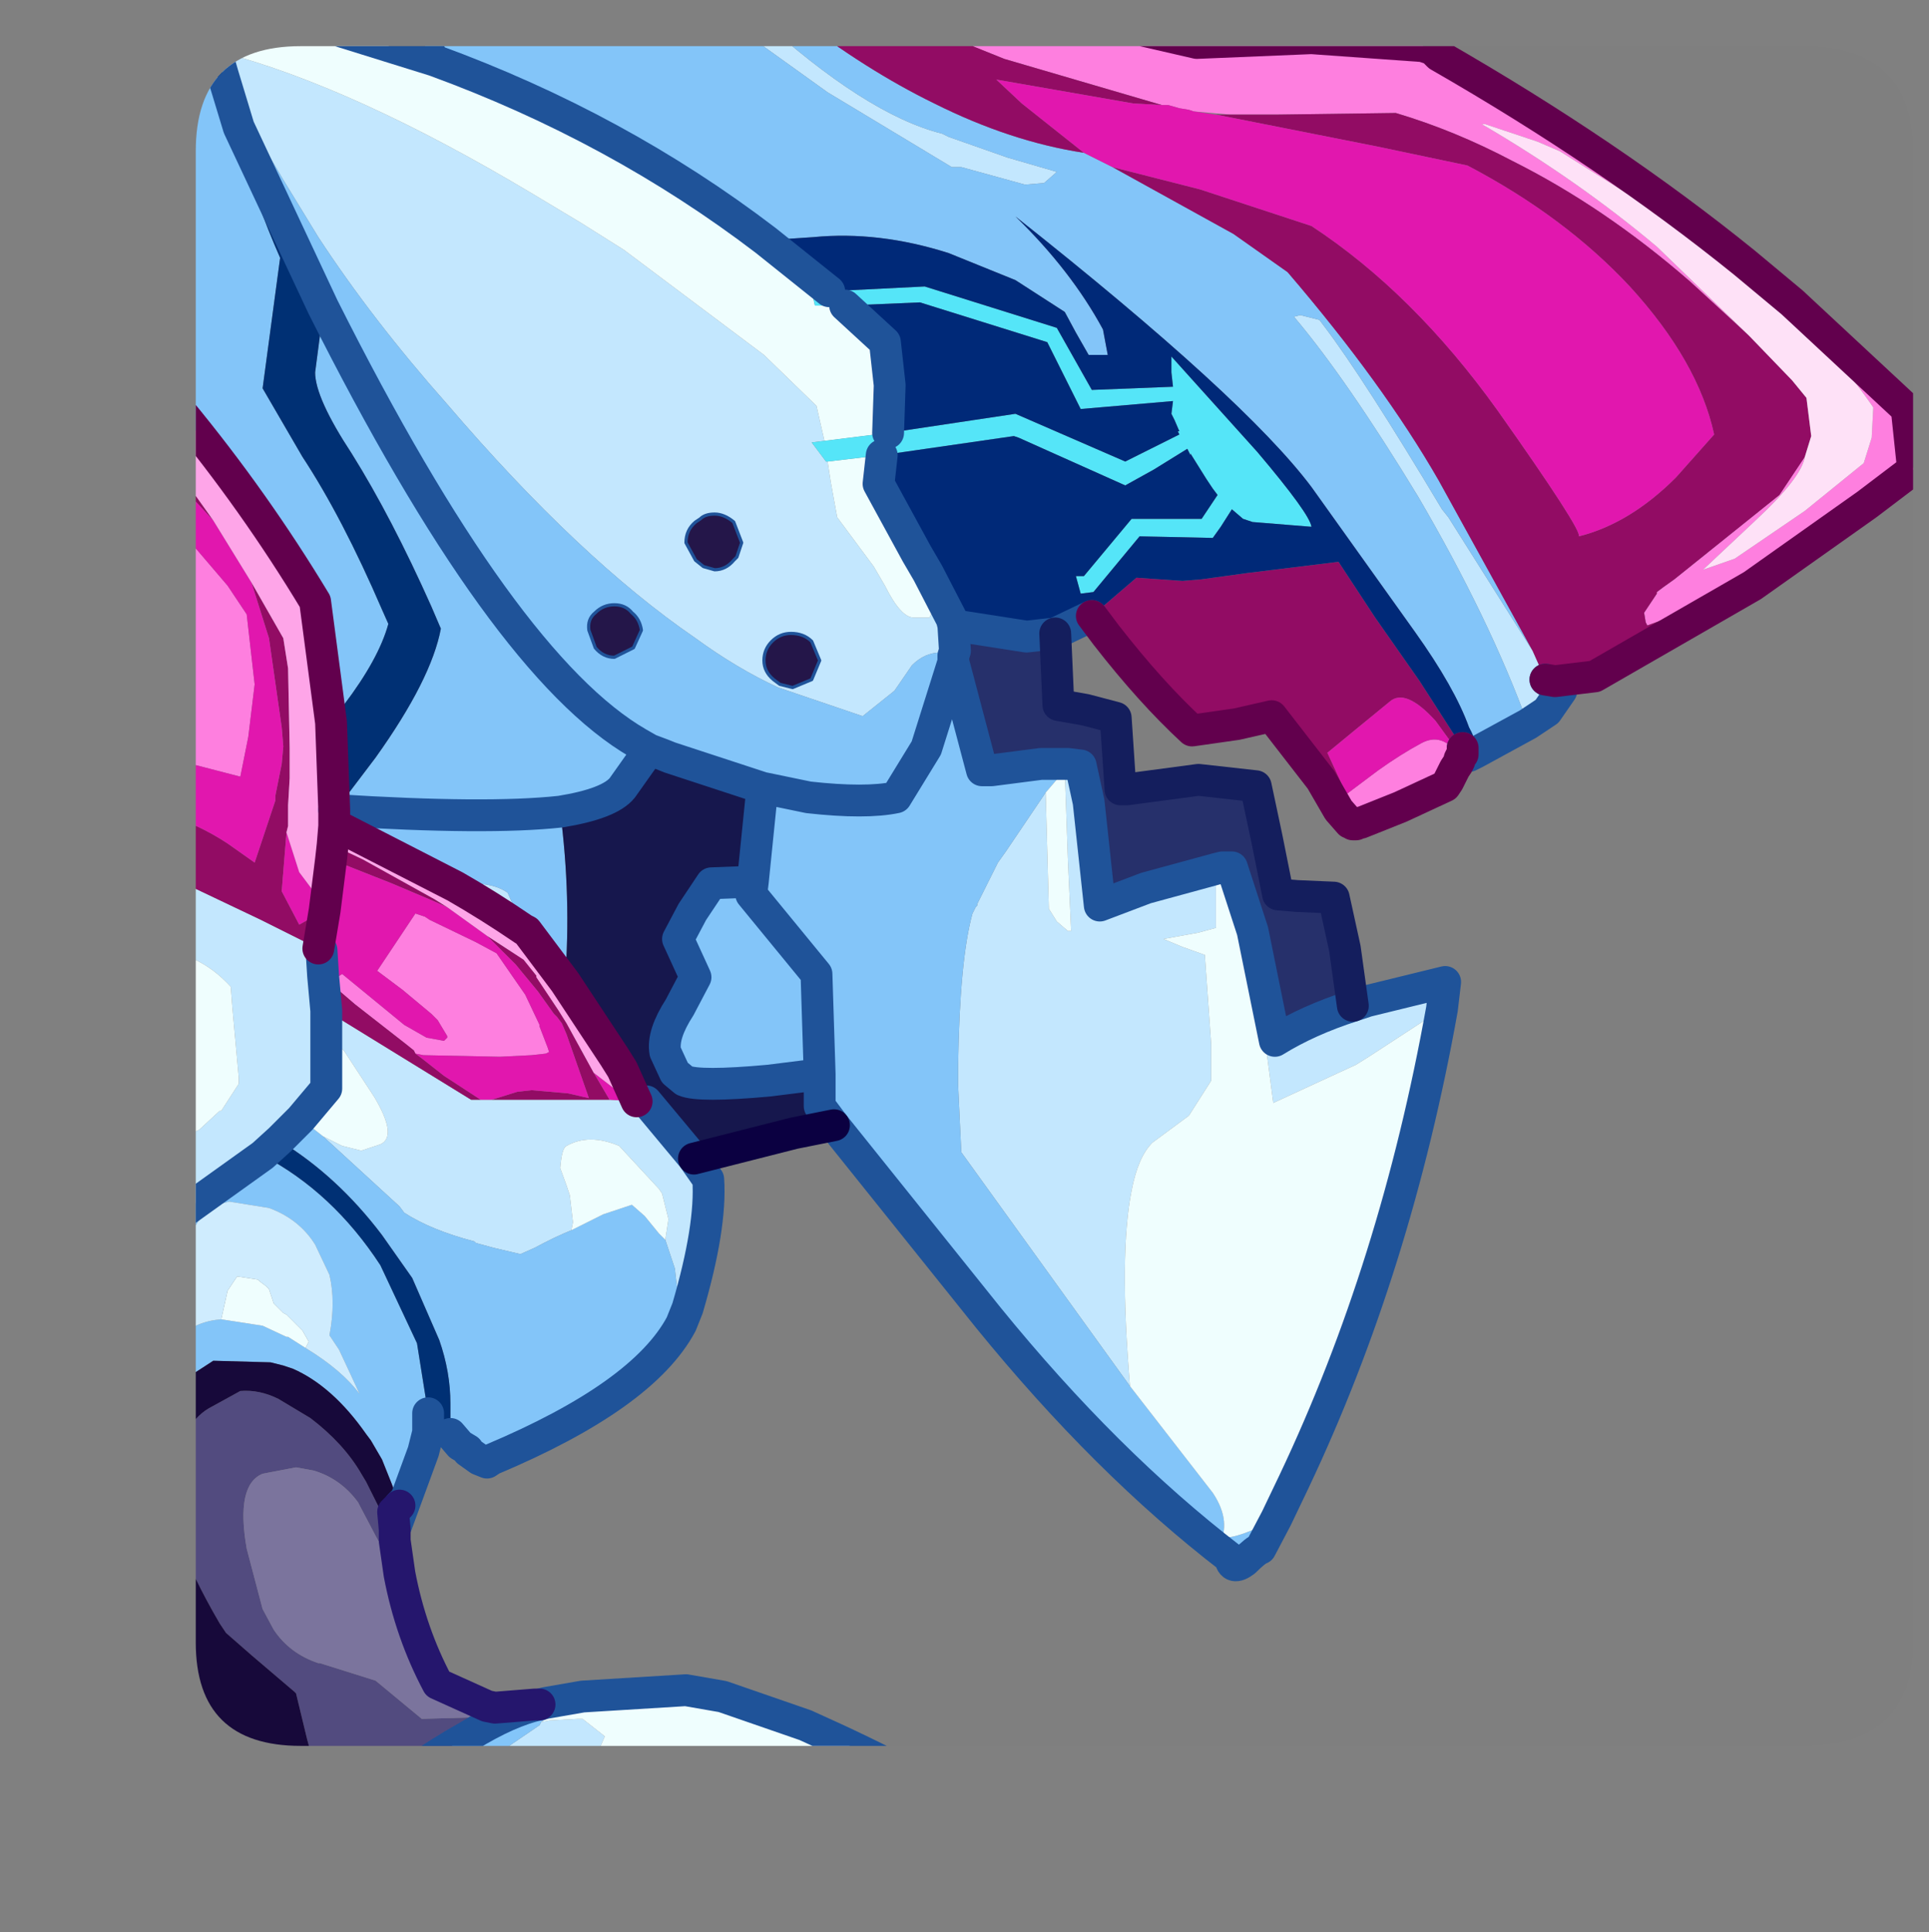 <?xml version="1.0" encoding="UTF-8" standalone="no"?>
<svg xmlns:ffdec="https://www.free-decompiler.com/flash" xmlns:xlink="http://www.w3.org/1999/xlink" ffdec:objectType="frame" height="60.7px" width="60.6px" xmlns="http://www.w3.org/2000/svg">
  <rect width="100%" height="100%" fill="#808080" stroke="none"/>
  <g transform="matrix(1.0, 0.0, 0.0, 1.0, 6.15, 1.45)">
    <clipPath id="clipPath0" transform="matrix(1.0, 0.0, 0.0, 1.0, 0.0, 0.0)">
      <path d="M50.5 0.0 Q53.95 0.0 53.95 3.3 L53.95 50.15 Q53.95 53.4 50.5 53.4 L3.3 53.4 Q0.0 53.4 0.0 50.15 L0.0 3.3 Q0.0 0.0 3.3 0.0 L50.5 0.0" fill="#000000" fill-rule="evenodd" stroke="none"/>
    </clipPath>
    <g clip-path="url(#clipPath0)">
      <use ffdec:characterId="2" height="60.7" transform="matrix(1.0, 0.0, 0.0, 1.0, -6.15, -1.45)" width="60.6" xlink:href="#shape1"/>
    </g>
    <use ffdec:characterId="3" height="53.4" transform="matrix(1.0, 0.0, 0.0, 1.0, 0.0, 0.0)" width="53.95" xlink:href="#shape2"/>
  </g>
  <defs>
    <g id="shape1" transform="matrix(1.0, 0.0, 0.0, 1.0, 0.5, 0.5)">
      <path d="M6.45 1.15 L6.5 1.15 Q10.65 2.25 16.25 5.6 L17.75 6.5 19.1 7.35 23.5 10.65 25.15 12.25 25.4 13.35 25.0 13.4 25.45 14.0 25.5 14.0 25.6 14.65 25.8 15.75 26.95 17.3 27.3 17.9 Q27.8 18.9 28.2 18.9 L28.7 18.9 28.85 18.6 28.85 18.3 28.65 17.5 29.4 18.95 29.45 19.15 29.5 19.95 29.45 20.1 29.35 20.1 29.05 20.0 Q28.55 20.0 28.15 20.4 L27.6 21.2 26.6 22.0 23.95 21.1 Q22.65 20.5 21.35 19.55 17.7 17.05 13.55 12.2 11.2 9.55 9.5 6.95 L8.4 5.15 Q6.9 2.65 6.45 1.15 M12.25 0.0 L12.8 0.0 12.9 0.3 12.3 0.1 12.25 0.0 M22.25 0.0 L23.3 0.0 Q26.7 3.1 29.1 3.7 L29.3 3.8 31.15 4.45 32.7 4.9 32.3 5.25 31.7 5.3 29.7 4.75 29.4 4.75 25.5 2.4 23.2 0.75 22.25 0.0 M48.05 20.85 L48.55 21.2 48.1 21.85 47.5 22.25 Q46.3 18.95 44.05 15.1 41.8 11.4 40.15 9.45 L40.35 9.4 40.95 9.55 41.1 9.75 Q42.35 11.4 44.8 15.5 L45.0 15.75 47.65 19.95 48.05 20.85 M42.0 31.1 L42.45 30.95 44.9 30.35 44.8 31.2 42.5 32.7 42.1 32.95 39.5 34.15 38.95 29.95 38.1 26.75 38.2 26.75 38.85 28.75 39.55 32.2 Q40.6 31.55 42.0 31.1 M21.3 35.9 L21.4 36.05 21.75 36.55 Q21.85 38.05 21.1 40.6 L20.9 41.1 20.7 39.35 20.4 38.45 20.5 37.8 20.3 37.0 20.2 36.85 18.95 35.5 Q18.0 35.1 17.3 35.5 17.15 35.55 17.1 36.2 L17.3 36.75 17.4 37.05 17.5 37.9 17.45 38.15 Q16.95 38.35 16.3 38.7 L15.85 38.9 15.0 38.7 14.45 38.55 14.4 38.5 Q13.05 38.15 12.2 37.6 L12.05 37.4 9.65 35.2 10.25 35.5 10.85 35.65 11.45 35.45 Q12.0 35.2 11.25 33.95 L10.3 32.5 9.75 32.1 9.75 32.85 9.75 33.7 8.95 34.65 8.3 35.3 7.75 35.8 4.05 38.45 3.1 38.95 4.85 36.6 5.45 35.2 Q5.6 35.05 5.75 35.0 L6.4 34.4 6.45 34.4 7.0 33.55 7.0 33.35 6.8 31.15 6.75 30.5 Q5.7 29.35 4.25 29.35 4.05 29.35 3.55 29.75 L3.1 30.1 2.65 31.45 1.95 32.4 1.85 32.55 1.5 32.85 0.0 32.8 0.0 22.7 1.5 25.45 7.7 28.4 9.5 29.3 9.6 29.35 9.65 30.15 9.75 31.25 14.3 34.05 14.6 34.05 14.95 34.05 18.55 34.05 18.65 34.05 19.5 34.1 19.8 34.1 21.3 35.9 M12.25 46.6 L11.9 47.55 11.85 47.0 12.05 46.8 12.25 46.6 M32.25 59.7 L31.55 59.7 29.4 57.85 28.8 57.65 Q27.3 57.35 25.45 58.25 24.95 58.9 24.75 59.7 L18.75 59.7 18.5 59.55 14.6 57.35 14.6 57.25 14.2 56.6 Q14.05 55.6 15.35 54.5 L15.35 54.45 16.45 53.7 16.5 53.6 16.75 53.55 17.65 53.5 17.8 53.5 18.5 54.05 18.2 54.75 18.0 55.55 Q18.2 56.55 19.35 57.35 19.9 57.65 20.65 57.95 L23.8 58.4 Q24.5 58.3 25.3 57.65 26.15 57.0 27.1 56.8 L28.2 56.85 29.6 57.15 Q30.2 57.3 31.25 58.45 L32.25 59.7 M6.7 59.7 L5.45 59.7 5.2 59.45 3.35 57.7 2.45 57.35 1.95 57.25 0.5 57.1 0.0 57.1 0.0 56.0 0.15 56.0 0.55 56.05 1.75 56.25 1.8 56.25 3.85 56.85 6.0 58.8 6.7 59.7 M0.0 4.0 L0.0 0.0 5.25 0.0 5.5 0.25 5.6 2.7 Q5.5 2.25 4.85 1.7 3.95 0.95 3.1 0.95 2.6 0.95 2.4 1.55 L2.3 2.95 2.35 4.2 0.4 3.95 0.0 4.0 M32.35 24.4 L32.45 28.05 32.7 28.45 33.05 28.75 33.15 28.75 33.05 26.55 32.95 23.7 33.05 23.5 33.45 23.55 33.7 24.7 34.05 27.95 35.5 27.4 37.7 26.8 37.7 28.65 37.15 28.8 36.05 29.0 36.65 29.25 37.35 29.5 37.55 32.3 37.55 33.45 36.85 34.55 35.7 35.4 Q35.25 35.85 35.05 36.9 34.65 38.9 35.0 43.05 L29.7 35.7 29.6 33.6 29.6 32.95 Q29.65 29.65 30.05 28.2 L30.15 28.0 30.2 27.95 30.2 27.9 30.85 26.6 31.1 26.25 32.35 24.4 M21.35 15.9 Q21.05 16.15 21.05 16.55 L21.35 17.1 21.6 17.3 21.95 17.4 Q22.3 17.4 22.55 17.1 L22.65 17.0 22.8 16.55 22.55 15.9 Q22.25 15.65 21.95 15.65 21.65 15.65 21.5 15.8 L21.35 15.9 M24.35 19.4 Q24.0 19.4 23.75 19.65 23.5 19.9 23.5 20.25 23.5 20.6 23.8 20.85 L24.0 21.0 24.4 21.1 25.0 20.85 25.25 20.25 25.0 19.65 Q24.75 19.4 24.35 19.4 M13.8 27.35 L14.25 27.25 Q15.05 27.25 15.45 27.55 L15.85 28.45 15.95 28.7 Q14.85 27.95 13.8 27.35 M9.75 31.25 L9.75 32.1 9.75 31.25 M1.55 44.75 L1.65 44.9 1.65 45.65 1.45 47.35 1.35 48.1 1.15 46.6 Q1.15 45.75 1.55 44.75" fill="#c4e8ff" fill-rule="evenodd" stroke="none"/>
      <path d="M6.3 0.5 L6.45 1.1 6.45 1.15 Q6.9 2.65 8.4 5.15 L9.5 6.95 Q11.2 9.55 13.55 12.2 17.7 17.05 21.35 19.55 22.65 20.5 23.95 21.1 L26.6 22.0 27.6 21.2 28.15 20.4 Q28.55 20.0 29.05 20.0 L29.35 20.1 29.45 20.1 29.45 20.3 28.6 23.0 27.65 24.55 Q26.7 24.75 24.9 24.55 L23.45 24.25 24.9 24.55 Q26.7 24.75 27.65 24.55 L28.6 23.0 29.45 20.3 30.35 23.7 30.65 23.7 32.2 23.5 32.3 23.5 32.95 23.5 32.95 23.7 32.35 24.4 31.1 26.25 30.85 26.6 30.2 27.9 30.2 27.95 30.15 28.0 30.05 28.2 Q29.65 29.65 29.6 32.95 L29.6 33.6 29.7 35.7 35.0 43.05 37.6 46.4 Q38.1 47.15 37.9 47.8 38.4 47.85 39.6 47.2 L39.1 48.15 Q38.95 48.2 38.6 48.55 38.2 48.85 38.15 48.45 34.25 45.45 30.55 40.9 L25.7 34.85 25.25 34.25 25.25 33.25 23.65 33.45 Q21.45 33.65 21.0 33.45 L20.7 33.2 20.4 32.55 Q20.3 32.0 20.85 31.15 L21.35 30.2 20.8 29.0 21.25 28.15 21.85 27.25 23.15 27.2 23.1 27.6 25.15 30.1 25.25 33.25 25.15 30.1 23.1 27.6 23.15 27.2 23.45 24.25 20.55 23.3 20.3 23.2 19.9 23.05 19.55 22.85 Q15.3 20.4 9.65 9.15 15.3 20.4 19.55 22.85 L19.9 23.05 19.05 24.25 Q18.65 24.75 17.1 25.0 14.8 25.25 10.05 24.95 14.8 25.25 17.1 25.0 17.45 27.7 17.25 30.3 L17.25 30.35 16.05 28.75 15.95 28.7 15.85 28.45 15.45 27.55 Q15.05 27.25 14.25 27.25 L13.8 27.35 10.0 25.4 10.0 24.95 10.05 24.95 11.3 23.3 Q13.05 20.85 13.35 19.25 L13.05 18.55 Q11.8 15.75 10.55 13.75 9.4 12.0 9.4 11.2 L9.55 10.05 9.65 9.15 7.0 3.5 6.5 1.85 6.3 1.15 6.3 1.0 6.3 0.85 6.3 0.5 M23.55 7.05 Q18.9 3.5 13.15 1.4 L12.3 0.1 12.9 0.3 12.8 0.0 22.25 0.0 23.2 0.75 25.5 2.4 29.4 4.75 29.7 4.75 31.7 5.3 32.3 5.25 32.7 4.9 31.15 4.45 29.3 3.8 29.1 3.7 Q26.7 3.1 23.3 0.0 L24.5 0.0 Q26.7 1.7 28.85 2.75 31.25 3.95 33.55 4.3 L34.45 4.75 38.25 6.85 39.95 8.05 Q42.95 11.55 44.7 14.6 L47.65 19.95 45.0 15.75 44.8 15.5 Q42.35 11.4 41.1 9.75 L40.95 9.55 40.35 9.4 40.15 9.45 Q41.8 11.4 44.05 15.1 46.3 18.95 47.5 22.25 L45.85 23.15 Q45.95 22.9 45.65 22.35 45.2 21.1 43.95 19.35 L40.7 14.8 Q38.6 12.0 31.4 6.3 33.15 8.0 34.15 9.85 L34.3 10.65 33.7 10.65 33.3 9.95 32.95 9.3 31.4 8.3 29.3 7.45 Q27.1 6.75 25.05 6.95 L23.55 7.05 M20.9 41.1 Q19.7 43.35 14.95 45.35 L14.8 45.45 14.55 45.35 14.2 45.1 14.2 45.05 13.95 44.9 13.65 44.55 13.65 43.75 13.65 43.6 Q13.65 42.6 13.3 41.6 L12.45 39.65 11.5 38.3 Q10.1 36.45 8.3 35.35 L8.3 35.3 8.95 34.65 9.65 35.2 12.05 37.4 12.2 37.6 Q13.05 38.15 14.4 38.5 L14.45 38.55 15.0 38.7 15.85 38.9 16.3 38.7 Q16.95 38.35 17.45 38.15 L18.15 37.8 18.45 37.65 19.35 37.35 19.75 37.7 20.2 38.25 20.4 38.45 20.7 39.35 20.9 41.1 M12.95 44.2 L12.95 44.5 12.8 45.1 12.25 46.6 12.05 46.8 12.05 46.75 11.8 46.1 11.5 45.35 11.15 44.75 11.0 44.55 Q9.95 43.05 8.7 42.5 L8.4 42.4 8.0 42.3 6.2 42.25 5.2 42.9 3.15 42.25 2.1 41.95 Q1.65 41.8 0.95 40.75 L0.6 40.25 0.4 39.9 0.0 39.95 0.0 32.8 1.5 32.85 2.3 32.9 2.4 32.9 2.9 32.9 5.25 33.15 5.4 33.9 5.45 34.1 5.5 34.85 5.5 34.9 5.45 35.2 4.85 36.6 3.1 38.95 4.05 38.45 7.75 35.8 Q9.95 36.95 11.45 39.25 L12.6 41.7 12.95 43.9 12.95 44.2 M16.45 53.05 L16.65 53.0 17.8 52.8 17.35 53.1 16.5 53.6 16.45 53.7 15.35 54.45 15.35 54.5 Q14.05 55.6 14.2 56.6 L14.6 57.25 14.6 57.35 18.5 59.55 18.75 59.7 7.4 59.7 7.1 59.45 7.95 58.7 10.3 56.75 Q12.5 55.0 14.2 54.05 15.5 53.25 16.45 53.05 M31.55 59.7 L24.75 59.7 Q24.95 58.9 25.45 58.25 27.3 57.35 28.8 57.65 L29.4 57.85 31.55 59.7 M5.45 59.7 L3.55 59.7 3.15 59.2 2.25 58.5 2.05 58.4 1.0 58.25 0.0 58.4 0.0 57.1 0.5 57.1 1.95 57.25 2.45 57.35 3.35 57.7 5.2 59.45 5.45 59.7 M0.0 53.15 L0.0 42.15 0.95 43.9 1.55 44.75 Q1.15 45.75 1.15 46.6 L1.35 48.1 0.85 52.0 0.75 52.6 0.65 53.55 0.0 53.15 M0.0 7.0 L0.0 4.0 0.4 3.95 2.35 4.2 2.3 2.95 2.4 1.55 Q2.6 0.95 3.1 0.95 3.95 0.95 4.85 1.7 5.5 2.25 5.6 2.7 L5.5 0.25 6.05 0.8 6.4 2.15 6.95 3.85 Q7.55 5.9 8.3 7.6 L7.75 11.7 9.0 13.85 Q10.25 15.75 11.5 18.65 L11.7 19.1 Q11.4 20.2 10.3 21.65 L9.9 22.2 9.4 18.4 Q5.6 12.1 0.0 7.0 M19.35 18.75 Q19.15 18.5 18.8 18.5 18.45 18.5 18.2 18.75 17.95 18.95 18.0 19.3 L18.2 19.85 Q18.45 20.15 18.8 20.15 L19.4 19.85 19.65 19.3 Q19.6 18.95 19.35 18.75 M9.1 41.85 Q10.25 42.55 10.8 43.3 L10.5 42.65 10.15 41.9 9.85 41.45 Q10.05 40.4 9.85 39.55 L9.4 38.6 Q8.9 37.8 7.95 37.45 L6.7 37.25 6.3 37.35 Q5.8 37.65 5.6 38.1 L5.25 39.95 5.1 41.5 Q5.7 41.0 6.45 40.95 L7.75 41.15 8.5 41.5 8.55 41.5 9.1 41.85 M3.1 38.95 L0.4 39.9 3.1 38.95" fill="#84c6fa" fill-rule="evenodd" stroke="none"/>
      <path d="M6.5 0.0 L8.65 0.0 13.15 1.4 Q18.9 3.5 23.55 7.05 L25.55 8.65 25.0 8.65 25.1 9.1 26.05 9.1 27.3 10.25 27.45 11.6 27.4 13.1 25.4 13.35 25.15 12.25 23.5 10.65 19.1 7.35 17.75 6.5 16.25 5.6 Q10.65 2.25 6.5 1.15 L6.45 1.15 6.45 1.1 6.3 0.5 6.4 0.25 6.5 0.0 M44.8 31.2 Q43.35 39.3 40.15 46.05 L39.6 47.2 Q38.4 47.85 37.9 47.8 38.1 47.15 37.6 46.4 L35.0 43.05 Q34.65 38.9 35.05 36.9 35.25 35.85 35.7 35.4 L36.85 34.55 37.55 33.45 37.55 32.3 37.35 29.5 36.65 29.25 36.05 29.0 37.15 28.8 37.7 28.65 37.7 26.8 37.9 26.75 38.1 26.75 38.95 29.95 39.5 34.15 42.1 32.95 42.5 32.7 44.8 31.2 M17.8 52.8 L21.05 52.6 22.2 52.8 24.8 53.7 Q28.6 55.4 30.35 56.65 L31.9 58.6 32.25 59.7 31.25 58.45 Q30.2 57.3 29.6 57.15 L28.2 56.85 27.1 56.8 Q26.15 57.0 25.3 57.65 24.5 58.3 23.8 58.4 L20.65 57.95 Q19.9 57.65 19.35 57.35 18.2 56.55 18.0 55.55 L18.2 54.75 18.5 54.05 17.8 53.5 17.65 53.5 16.75 53.55 16.5 53.6 17.35 53.1 17.8 52.8 M7.05 59.7 L6.7 59.7 6.0 58.8 3.85 56.85 1.8 56.25 1.75 56.25 0.55 56.05 0.15 56.0 0.0 56.0 0.0 53.15 0.65 53.55 1.7 54.15 Q3.85 55.4 5.1 56.4 L6.95 59.1 7.0 59.35 7.05 59.7 M27.2 13.8 L27.1 14.7 28.3 16.9 28.65 17.5 28.85 18.3 28.85 18.6 28.7 18.9 28.2 18.9 Q27.8 18.9 27.3 17.9 L26.95 17.3 25.8 15.75 25.6 14.65 25.5 14.0 27.2 13.8 M32.35 24.4 L32.95 23.7 33.05 26.55 33.15 28.75 33.05 28.75 32.7 28.45 32.45 28.05 32.35 24.4 M17.45 38.15 L17.5 37.9 17.4 37.05 17.3 36.75 17.1 36.2 Q17.15 35.55 17.3 35.5 18.0 35.1 18.95 35.5 L20.2 36.85 20.3 37.0 20.5 37.8 20.4 38.45 20.2 38.25 19.75 37.7 19.35 37.35 18.45 37.65 18.15 37.8 17.45 38.15 M1.5 32.85 L1.85 32.55 1.95 32.4 2.65 31.45 3.1 30.1 3.55 29.75 Q4.05 29.35 4.25 29.35 5.7 29.35 6.75 30.5 L6.8 31.15 7.0 33.35 7.0 33.55 6.45 34.4 6.4 34.4 5.75 35.0 Q5.6 35.05 5.45 35.2 L5.5 34.9 5.5 34.85 5.45 34.1 5.4 33.9 5.25 33.15 2.9 32.9 2.4 32.9 2.3 32.9 1.5 32.85 M8.95 34.65 L9.75 33.7 9.75 32.85 9.75 32.1 10.3 32.5 11.25 33.95 Q12.0 35.2 11.45 35.45 L10.85 35.65 10.25 35.5 9.65 35.2 8.95 34.65 M9.1 41.85 L8.55 41.5 8.5 41.5 7.75 41.15 6.45 40.95 6.65 40.05 6.95 39.6 7.6 39.7 7.65 39.75 7.85 39.9 7.95 40.0 8.1 40.45 8.4 40.75 8.5 40.8 9.0 41.3 9.2 41.65 9.1 41.85" fill="#f0ffff" fill-rule="evenodd" stroke="none"/>
      <path d="M27.7 0.0 L33.4 0.0 37.1 0.85 40.7 0.7 44.2 0.95 44.5 1.05 44.7 1.25 Q50.1 4.35 54.3 7.75 L55.8 9.0 59.4 12.35 59.6 14.25 58.15 15.35 54.55 17.9 52.9 18.55 51.25 19.15 51.2 19.05 51.15 18.75 51.55 18.15 51.55 18.1 51.75 17.95 52.1 17.7 55.4 15.05 56.2 13.85 Q56.1 14.5 54.65 15.85 L53.0 17.4 54.0 17.05 56.2 15.55 58.05 14.05 58.3 13.25 58.35 12.3 Q57.3 10.75 54.95 8.35 L54.7 8.15 48.5 4.25 47.8 3.95 46.15 3.4 46.05 3.4 Q49.05 5.15 51.55 7.25 L54.45 10.05 52.6 8.35 Q49.9 6.0 47.0 4.55 45.2 3.6 43.35 3.05 L39.65 3.1 38.15 3.1 37.0 3.0 36.85 2.95 36.55 2.9 36.2 2.8 36.0 2.8 31.05 1.35 27.7 0.0 M45.35 23.35 L45.35 23.4 45.3 23.5 45.2 23.65 45.0 24.05 44.9 24.2 43.5 24.85 42.25 25.35 41.8 24.45 42.8 23.7 Q43.5 23.2 44.15 22.85 44.8 22.5 45.3 23.2 L45.35 23.35 M42.05 25.4 L42.0 25.4 41.95 25.35 42.05 25.4 M0.0 20.5 L0.0 18.55 0.75 19.95 Q1.55 21.4 2.2 21.4 L2.45 21.3 2.5 21.25 2.5 20.4 1.65 18.45 1.0 17.2 Q3.65 15.65 4.5 15.45 L4.9 15.85 6.65 17.9 7.25 18.8 7.5 21.0 7.3 22.65 7.05 23.9 4.35 23.2 Q1.85 22.35 0.4 21.4 L0.35 21.2 0.15 20.8 0.0 20.5 M9.85 30.35 L10.25 30.1 12.2 31.7 12.9 32.1 13.45 32.2 13.55 32.1 13.55 32.05 13.25 31.55 13.05 31.35 12.15 30.6 11.35 30.0 12.55 28.2 12.85 28.3 13.0 28.4 14.45 29.1 15.1 29.45 16.0 30.75 16.45 31.7 16.45 31.75 16.7 32.4 16.75 32.55 16.65 32.6 16.2 32.65 15.2 32.7 12.8 32.65 12.55 32.6 12.5 32.5 12.25 32.3 10.65 31.05 9.95 30.45 9.85 30.35" fill="#ff80e0" fill-rule="evenodd" stroke="none"/>
      <path d="M24.5 0.0 L27.7 0.0 31.05 1.35 36.0 2.8 35.1 2.75 30.8 2.0 31.6 2.75 33.55 4.3 Q31.25 3.95 28.85 2.75 26.7 1.7 24.5 0.0 M54.55 17.9 L49.6 20.75 48.35 20.9 48.05 20.85 47.65 19.95 44.7 14.6 Q42.95 11.55 39.95 8.05 L38.25 6.85 34.45 4.75 37.2 5.45 40.7 6.6 Q43.9 8.7 46.55 12.4 49.2 16.15 49.1 16.35 50.7 15.95 52.15 14.5 L53.35 13.15 Q52.85 10.85 50.7 8.5 48.65 6.3 45.6 4.7 L42.75 4.1 37.7 3.1 38.15 3.1 39.65 3.1 43.35 3.05 Q45.2 3.6 47.0 4.55 49.9 6.0 52.6 8.35 L54.45 10.05 55.8 11.45 56.25 12.0 56.4 13.2 56.2 13.85 55.4 15.05 52.1 17.7 51.75 17.95 51.55 18.1 51.55 18.15 51.15 18.75 51.2 19.05 51.25 19.15 52.9 18.55 54.55 17.9 M45.45 23.0 L45.45 23.05 45.45 23.2 45.4 23.25 44.6 22.15 Q43.65 21.1 43.15 21.55 L42.05 22.45 41.2 23.15 41.8 24.45 42.25 25.35 42.05 25.35 42.1 25.4 42.05 25.4 41.95 25.35 41.9 25.35 41.55 24.95 41.0 24.0 39.45 22.0 38.35 22.25 36.95 22.45 Q35.65 21.25 34.25 19.45 L33.8 18.85 35.2 17.65 36.65 17.75 37.25 17.7 38.7 17.5 41.55 17.15 42.7 18.9 44.1 20.9 45.45 23.0 M0.0 22.7 L0.0 20.5 0.15 20.8 0.35 21.2 0.4 21.4 1.2 22.9 1.6 23.65 2.15 24.6 2.3 24.85 2.6 24.85 Q4.75 24.75 6.65 26.0 L7.5 26.6 7.95 25.25 8.15 24.65 8.15 24.5 8.35 23.5 8.4 22.95 8.35 22.35 7.95 19.55 7.4 17.8 8.4 19.55 8.55 20.5 8.6 23.0 8.6 23.95 8.55 24.8 8.55 25.45 8.5 25.65 8.35 27.5 8.9 28.55 9.7 28.1 10.05 28.45 9.55 29.25 9.5 29.3 9.7 28.1 9.5 29.3 7.7 28.4 1.5 25.45 0.0 22.7 M0.0 14.5 L0.0 12.35 0.2 13.4 0.4 14.3 0.0 14.5 M0.0 12.25 L0.0 8.5 3.6 12.2 6.2 15.85 4.25 13.75 0.8 10.55 0.6 10.55 Q0.0 11.2 0.0 12.25 M14.8 28.9 L15.95 29.65 16.35 30.15 16.35 30.2 17.05 31.25 17.3 31.65 18.15 33.2 18.65 34.05 18.55 34.05 14.95 34.05 15.75 33.8 16.2 33.75 17.35 33.85 18.0 34.0 17.3 32.0 17.15 31.65 17.0 31.45 16.9 31.35 16.4 30.65 15.7 29.8 14.8 28.9 M12.55 32.6 L12.75 32.75 13.45 33.3 14.6 34.05 14.3 34.05 9.75 31.25 9.65 30.15 9.85 30.35 9.95 30.45 10.65 31.05 12.25 32.3 12.5 32.5 12.55 32.6 M13.55 28.0 L13.1 27.8 11.8 27.25 9.9 26.5 9.95 26.05 10.9 26.5 13.15 27.75 13.55 28.0" fill="#930c64" fill-rule="evenodd" stroke="none"/>
      <path d="M54.45 10.05 L51.55 7.25 Q49.05 5.15 46.05 3.4 L46.15 3.4 47.8 3.95 48.5 4.25 54.7 8.15 54.95 8.35 Q57.3 10.75 58.35 12.3 L58.3 13.25 58.05 14.05 56.2 15.55 54.0 17.05 53.0 17.4 54.65 15.85 Q56.1 14.5 56.2 13.85 L56.4 13.2 56.25 12.0 55.8 11.45 54.45 10.05" fill="#ffe2f8" fill-rule="evenodd" stroke="none"/>
      <path d="M45.4 23.25 L45.35 23.35 45.3 23.2 Q44.8 22.5 44.15 22.85 43.5 23.2 42.8 23.7 L41.8 24.45 41.2 23.15 42.05 22.45 43.15 21.55 Q43.65 21.1 44.6 22.15 L45.4 23.25 M0.0 18.55 L0.0 14.5 0.4 14.3 0.2 13.4 0.0 12.35 0.0 12.25 Q0.0 11.2 0.6 10.55 L0.8 10.55 4.25 13.75 6.2 15.85 7.4 17.8 7.95 19.55 8.35 22.35 8.4 22.95 8.35 23.5 8.15 24.5 8.15 24.65 7.95 25.25 7.5 26.6 6.65 26.0 Q4.75 24.75 2.6 24.85 L2.3 24.85 2.15 24.6 1.6 23.65 1.2 22.9 0.4 21.4 Q1.85 22.35 4.35 23.2 L7.05 23.9 7.3 22.65 7.5 21.0 7.25 18.8 6.65 17.9 4.9 15.85 4.5 15.45 Q3.65 15.65 1.0 17.2 L1.65 18.45 2.5 20.4 2.5 21.25 2.45 21.3 2.2 21.4 Q1.55 21.4 0.75 19.95 L0.0 18.55 M37.7 3.1 L42.75 4.1 45.6 4.7 Q48.65 6.3 50.7 8.5 52.85 10.85 53.35 13.15 L52.15 14.5 Q50.7 15.95 49.1 16.35 49.2 16.15 46.55 12.4 43.9 8.7 40.7 6.6 L37.2 5.45 34.45 4.75 33.55 4.3 31.6 2.75 30.8 2.0 35.1 2.75 36.0 2.8 36.2 2.8 36.55 2.9 36.85 2.95 37.0 3.0 37.7 3.1 M8.5 25.65 L8.9 26.9 9.35 27.5 9.8 26.5 9.85 26.3 9.95 26.05 9.9 26.5 11.8 27.25 13.1 27.8 13.55 28.0 14.8 28.9 15.7 29.8 16.4 30.65 16.9 31.35 17.0 31.45 17.15 31.65 17.3 32.0 18.0 34.0 17.35 33.85 16.2 33.75 15.75 33.8 14.95 34.05 14.6 34.05 13.45 33.3 12.75 32.75 12.55 32.6 12.8 32.65 15.2 32.7 16.2 32.65 16.65 32.6 16.75 32.55 16.7 32.4 16.45 31.75 16.45 31.7 16.0 30.75 15.1 29.45 14.45 29.1 13.0 28.4 12.85 28.3 12.55 28.2 11.35 30.0 12.15 30.6 13.05 31.35 13.25 31.55 13.55 32.05 13.55 32.1 13.45 32.2 12.9 32.1 12.2 31.7 10.25 30.1 9.85 30.35 9.65 30.15 9.6 29.35 9.5 29.3 9.55 29.25 10.05 28.45 9.7 28.1 9.9 26.5 9.7 28.1 8.9 28.55 8.35 27.5 8.5 25.65 M19.05 33.1 L19.5 34.1 18.65 34.05 18.15 33.2 19.25 34.05 19.05 33.25 19.05 33.1" fill="#e217af" fill-rule="evenodd" stroke="none"/>
      <path d="M25.4 13.35 L27.4 13.1 31.4 12.5 34.85 14.0 36.55 13.15 36.5 13.05 36.55 13.05 36.4 12.7 36.3 12.5 36.35 12.1 33.45 12.35 32.4 10.25 28.4 9.0 26.05 9.1 25.1 9.1 25.0 8.65 25.55 8.65 28.55 8.5 32.7 9.8 33.8 11.75 36.35 11.65 36.3 11.2 36.3 10.7 39.0 13.7 Q40.65 15.65 40.7 16.05 L38.85 15.9 38.55 15.8 38.2 15.5 37.85 16.05 37.6 16.4 35.3 16.35 33.85 18.1 33.45 18.15 33.3 17.6 33.55 17.6 35.05 15.8 37.25 15.8 37.75 15.05 37.6 14.85 37.4 14.55 36.9 13.75 36.9 13.8 36.8 13.6 35.75 14.25 34.85 14.75 31.5 13.25 31.35 13.2 27.2 13.8 25.5 14.0 25.45 14.0 25.0 13.4 25.4 13.35" fill="#55e6f9" fill-rule="evenodd" stroke="none"/>
      <path d="M27.4 13.1 L27.45 11.6 27.3 10.25 26.05 9.1 28.4 9.0 32.4 10.25 33.45 12.35 36.35 12.1 36.3 12.5 36.4 12.7 36.55 13.05 36.5 13.05 36.55 13.15 34.85 14.0 31.4 12.5 27.4 13.1 M25.55 8.65 L23.55 7.05 25.05 6.95 Q27.1 6.75 29.3 7.45 L31.4 8.3 32.95 9.3 33.3 9.95 33.7 10.65 34.3 10.65 34.15 9.85 Q33.15 8.0 31.4 6.3 38.6 12.0 40.7 14.8 L43.95 19.35 Q45.2 21.1 45.65 22.35 45.95 22.9 45.85 23.15 L45.65 23.25 45.45 23.0 44.1 20.9 42.7 18.9 41.55 17.15 38.7 17.5 37.25 17.7 36.65 17.75 35.2 17.65 33.8 18.85 32.65 19.4 31.75 19.5 29.5 19.15 29.45 19.15 29.4 18.95 28.65 17.5 28.3 16.9 27.1 14.7 27.2 13.8 31.35 13.2 31.5 13.25 34.85 14.75 35.75 14.25 36.8 13.6 36.9 13.8 36.9 13.75 37.4 14.55 37.6 14.85 37.75 15.05 37.25 15.8 35.05 15.8 33.55 17.6 33.3 17.6 33.45 18.15 33.85 18.1 35.3 16.35 37.6 16.4 37.85 16.05 38.2 15.5 38.55 15.8 38.85 15.9 40.7 16.05 Q40.65 15.65 39.0 13.7 L36.3 10.7 36.3 11.2 36.35 11.65 33.8 11.75 32.7 9.8 28.55 8.5 25.55 8.65" fill="#002978" fill-rule="evenodd" stroke="none"/>
      <path d="M29.45 20.3 L29.45 20.1 29.5 19.95 29.45 19.15 29.5 19.15 31.75 19.5 32.65 19.4 32.75 21.65 33.6 21.8 34.55 22.05 34.7 24.3 34.9 24.3 37.15 24.0 38.95 24.2 39.3 25.85 39.65 27.6 40.25 27.65 41.4 27.7 41.75 29.3 42.0 31.1 Q40.6 31.55 39.55 32.2 L38.85 28.75 38.2 26.75 38.1 26.75 37.9 26.75 37.7 26.8 35.5 27.4 34.05 27.95 33.7 24.7 33.45 23.55 33.05 23.5 32.95 23.7 32.95 23.5 32.3 23.5 32.2 23.5 30.65 23.7 30.35 23.7 29.45 20.3 M33.05 23.5 L32.95 23.5 33.05 23.5" fill="#26306b" fill-rule="evenodd" stroke="none"/>
      <path d="M6.3 1.0 L6.3 1.15 6.5 1.85 7.0 3.5 9.65 9.15 9.55 10.05 9.4 11.2 Q9.4 12.0 10.55 13.75 11.8 15.75 13.05 18.55 L13.35 19.25 Q13.05 20.85 11.3 23.3 L10.05 24.95 10.0 24.95 9.9 22.2 10.3 21.65 Q11.4 20.2 11.7 19.1 L11.5 18.65 Q10.25 15.75 9.0 13.85 L7.75 11.7 8.3 7.6 Q7.55 5.9 6.95 3.85 L6.4 2.15 6.05 0.8 6.3 1.0 M13.95 44.9 L13.05 44.25 12.95 44.2 12.95 43.9 12.6 41.7 11.45 39.25 Q9.95 36.95 7.75 35.8 L8.3 35.3 8.3 35.35 Q10.1 36.45 11.5 38.3 L12.45 39.65 13.3 41.6 Q13.65 42.6 13.65 43.6 L13.65 43.75 13.65 44.55 13.95 44.9" fill="#003074" fill-rule="evenodd" stroke="none"/>
      <path d="M0.0 8.5 L0.0 7.0 Q5.6 12.1 9.4 18.4 L9.9 22.2 10.0 24.95 10.0 25.4 10.0 25.45 9.95 26.05 10.0 25.45 10.0 25.4 13.8 27.35 Q14.85 27.95 15.95 28.7 L16.05 28.75 17.25 30.35 18.8 32.7 19.05 33.1 19.05 33.25 19.25 34.05 18.15 33.2 17.3 31.65 17.05 31.25 16.35 30.2 16.35 30.15 15.95 29.65 14.8 28.9 13.55 28.0 13.15 27.75 10.9 26.5 9.95 26.05 9.85 26.3 9.8 26.5 9.35 27.5 8.9 26.9 8.5 25.65 8.55 25.45 8.55 24.8 8.6 23.95 8.6 23.0 8.55 20.5 8.4 19.55 7.4 17.8 6.2 15.85 3.6 12.2 0.0 8.5" fill="#ffa6e9" fill-rule="evenodd" stroke="none"/>
      <path d="M24.35 19.4 Q24.75 19.4 25.0 19.65 L25.25 20.25 25.0 20.85 24.4 21.1 24.0 21.0 23.8 20.85 Q23.5 20.6 23.5 20.25 23.5 19.9 23.75 19.65 24.0 19.4 24.35 19.4 M21.35 15.9 L21.5 15.8 Q21.65 15.65 21.95 15.65 22.25 15.65 22.55 15.9 L22.8 16.55 22.65 17.0 22.55 17.1 Q22.3 17.4 21.95 17.4 L21.6 17.3 21.35 17.1 21.05 16.55 Q21.05 16.15 21.35 15.9 M19.35 18.75 Q19.6 18.95 19.65 19.3 L19.4 19.85 18.8 20.15 Q18.45 20.15 18.2 19.85 L18.0 19.3 Q17.95 18.95 18.2 18.75 18.45 18.5 18.8 18.5 19.15 18.5 19.35 18.75" fill="#241649" fill-rule="evenodd" stroke="none"/>
      <path d="M19.9 23.05 L20.3 23.2 20.55 23.3 23.45 24.25 23.15 27.2 21.85 27.25 21.25 28.15 20.8 29.0 21.35 30.2 20.85 31.15 Q20.3 32.0 20.4 32.55 L20.7 33.2 21.0 33.45 Q21.45 33.65 23.65 33.45 L25.25 33.25 25.25 34.25 25.7 34.85 24.45 35.1 21.3 35.9 19.8 34.1 19.5 34.1 19.05 33.1 18.8 32.7 17.25 30.35 17.25 30.3 Q17.45 27.7 17.1 25.0 18.65 24.75 19.05 24.25 L19.9 23.05" fill="#16174d" fill-rule="evenodd" stroke="none"/>
      <path d="M6.45 40.95 Q5.7 41.0 5.1 41.5 L5.25 39.95 5.6 38.1 Q5.8 37.65 6.3 37.35 L6.7 37.25 7.95 37.45 Q8.9 37.8 9.4 38.6 L9.85 39.55 Q10.05 40.4 9.85 41.45 L10.15 41.9 10.5 42.65 10.8 43.3 Q10.25 42.55 9.1 41.85 L9.2 41.65 9.0 41.3 8.5 40.8 8.4 40.75 8.1 40.45 7.95 40.0 7.85 39.9 7.65 39.75 7.6 39.7 6.95 39.6 6.65 40.05 6.45 40.95" fill="#d0edff" fill-rule="evenodd" stroke="none"/>
      <path d="M11.9 47.9 L12.0 48.6 12.05 48.95 11.8 48.65 11.6 48.3 11.3 47.75 10.8 46.8 10.75 46.7 Q10.2 45.95 9.35 45.7 L8.8 45.6 7.75 45.8 Q6.9 46.15 7.25 48.15 L7.75 50.05 8.1 50.7 Q8.6 51.45 9.5 51.75 L9.55 51.75 11.3 52.3 12.75 53.5 14.55 53.45 15.0 53.15 15.05 53.15 16.3 53.05 16.45 53.05 Q15.5 53.25 14.2 54.05 12.5 55.0 10.3 56.75 L10.1 56.4 Q9.5 55.5 9.15 54.15 L8.8 52.7 8.75 52.65 7.4 51.5 6.6 50.8 6.4 50.5 Q4.65 47.5 4.85 46.0 5.2 44.25 6.05 43.75 L7.05 43.2 Q7.65 43.15 8.25 43.45 L9.0 43.9 9.25 44.05 Q10.3 44.85 10.85 45.8 L11.0 46.05 11.2 46.45 11.85 47.75 11.9 47.9" fill="#524b80" fill-rule="evenodd" stroke="none"/>
      <path d="M11.9 47.55 L11.9 47.9 11.85 47.75 11.2 46.45 11.0 46.05 10.85 45.8 Q10.3 44.85 9.25 44.05 L9.0 43.9 8.25 43.45 Q7.65 43.15 7.05 43.2 L6.05 43.75 Q5.2 44.25 4.85 46.0 4.65 47.5 6.4 50.5 L6.6 50.8 7.4 51.5 8.75 52.65 8.8 52.7 9.15 54.15 Q9.5 55.5 10.1 56.4 L10.3 56.75 7.95 58.7 7.75 58.5 7.4 58.05 Q7.0 57.45 6.6 55.9 L6.3 55.0 6.0 54.2 5.85 53.95 Q5.5 53.3 4.85 53.0 L3.95 52.05 3.6 51.55 3.0 50.15 2.6 48.95 2.35 48.1 2.2 47.4 2.15 47.3 2.2 47.2 2.25 45.7 2.15 45.6 2.2 45.2 1.7 44.5 1.65 44.45 Q0.45 42.7 0.0 41.3 L0.0 39.95 0.4 39.9 0.6 40.25 0.95 40.75 Q1.65 41.8 2.1 41.95 L3.15 42.25 5.2 42.9 6.2 42.25 8.0 42.3 8.4 42.4 8.7 42.5 Q9.95 43.05 11.0 44.55 L11.15 44.75 11.5 45.35 11.8 46.1 12.05 46.75 12.05 46.8 11.85 47.0 11.9 47.55" fill="#17093a" fill-rule="evenodd" stroke="none"/>
      <path d="M12.05 48.95 Q12.4 50.8 13.25 52.4 L14.8 53.1 15.05 53.15 15.0 53.15 14.55 53.45 12.75 53.5 11.3 52.3 9.55 51.75 9.5 51.75 Q8.6 51.45 8.1 50.7 L7.75 50.05 7.25 48.15 Q6.9 46.15 7.75 45.8 L8.8 45.6 9.35 45.7 Q10.2 45.95 10.75 46.7 L10.8 46.8 11.3 47.75 11.6 48.3 11.8 48.65 12.05 48.95" fill="#7b749e" fill-rule="evenodd" stroke="none"/>
      <path d="M2.15 47.3 L2.2 47.4 2.35 48.1 2.6 48.95 3.0 50.15 3.6 51.55 3.95 52.05 4.85 53.0 Q5.5 53.3 5.85 53.95 L6.0 54.2 6.3 55.0 6.6 55.9 Q7.0 57.45 7.4 58.05 L7.75 58.5 7.95 58.7 7.1 59.45 7.0 59.35 6.95 59.1 5.1 56.4 Q3.85 55.4 1.7 54.15 1.65 53.4 1.75 52.6 L1.75 52.25 1.95 50.0 2.05 49.3 2.05 48.55 2.15 47.3" fill="#251448" fill-rule="evenodd" stroke="none"/>
      <path d="M7.4 59.7 L7.05 59.7 7.0 59.35 7.1 59.45 7.4 59.7" fill="#b9ddf5" fill-rule="evenodd" stroke="none"/>
      <path d="M0.0 42.15 L0.0 41.3 Q0.45 42.7 1.65 44.45 L1.7 44.5 2.2 45.2 2.15 45.6 2.25 45.7 2.2 47.2 2.15 47.3 2.05 48.55 2.05 49.3 1.95 50.0 1.75 52.25 1.75 52.6 Q1.65 53.4 1.7 54.15 L0.65 53.55 0.75 52.6 0.85 52.0 1.35 48.1 1.45 47.35 1.65 45.65 1.65 44.9 1.55 44.75 0.95 43.9 0.0 42.15" fill="#3b246a" fill-rule="evenodd" stroke="none"/>
      <path d="M3.55 59.7 L3.25 59.7 3.15 59.65 3.1 59.65 3.05 59.7 0.0 59.7 0.0 59.3 Q0.65 58.7 1.2 58.65 L2.35 58.75 2.55 58.9 Q2.8 59.2 3.15 59.2 L3.55 59.7" fill="#49479a" fill-rule="evenodd" stroke="none"/>
      <path d="M0.0 59.3 L0.0 58.4 1.0 58.25 2.05 58.4 2.25 58.5 3.15 59.2 Q2.8 59.2 2.55 58.9 L2.35 58.75 1.2 58.65 Q0.65 58.7 0.0 59.3" fill="#0d0e60" fill-rule="evenodd" stroke="none"/>
      <path d="M6.5 0.0 L6.4 0.25 M27.4 13.1 L27.45 11.6 27.3 10.25 26.05 9.1 M25.55 8.65 L23.55 7.05 Q18.9 3.5 13.15 1.4 L8.65 0.0 M6.3 0.5 L6.3 0.85 6.3 1.0 6.3 1.15 6.5 1.85 7.0 3.5 9.65 9.15 Q15.3 20.4 19.55 22.85 L19.9 23.05 20.3 23.2 20.55 23.3 23.45 24.25 24.9 24.55 Q26.7 24.75 27.65 24.55 L28.6 23.0 29.45 20.3 29.45 20.1 29.5 19.95 29.45 19.15 29.5 19.15 31.75 19.5 32.65 19.4 33.8 18.85 M12.25 0.0 L12.3 0.1 13.15 1.4 M48.05 20.85 L48.55 21.2 48.1 21.85 47.5 22.25 45.85 23.15 45.65 23.25 45.45 23.0 M42.0 31.1 L42.45 30.95 44.9 30.35 44.8 31.2 Q43.35 39.3 40.15 46.05 L39.6 47.2 39.1 48.15 Q38.95 48.2 38.6 48.55 38.2 48.85 38.15 48.45 34.25 45.45 30.55 40.9 L25.7 34.85 25.25 34.25 25.25 33.25 25.15 30.1 23.1 27.6 23.15 27.2 23.45 24.25 M21.3 35.9 L21.4 36.05 21.75 36.55 Q21.85 38.05 21.1 40.6 L20.9 41.1 Q19.7 43.35 14.95 45.35 L14.8 45.45 14.55 45.35 14.2 45.1 14.2 45.05 13.95 44.9 13.65 44.55 M12.95 44.2 L12.95 44.5 12.8 45.1 12.25 46.6 11.9 47.55 M16.45 53.05 L16.65 53.0 17.8 52.8 21.05 52.6 22.2 52.8 24.8 53.7 Q28.6 55.4 30.35 56.65 L31.9 58.6 32.25 59.7 M5.25 0.0 L5.5 0.25 6.05 0.8 6.3 1.0 M27.2 13.8 L27.1 14.7 28.3 16.9 28.65 17.5 29.4 18.95 29.45 19.15 M32.95 23.5 L32.3 23.5 32.2 23.5 30.65 23.7 30.35 23.7 29.45 20.3 M32.95 23.5 L33.05 23.5 33.45 23.55 33.7 24.7 34.05 27.95 35.5 27.4 37.7 26.8 37.9 26.75 38.1 26.75 38.2 26.75 38.85 28.75 39.55 32.2 Q40.6 31.55 42.0 31.1 M10.0 24.95 L10.05 24.95 Q14.8 25.25 17.1 25.0 18.65 24.75 19.05 24.25 L19.9 23.05 M19.8 34.1 L21.3 35.9 M23.15 27.2 L21.85 27.25 21.25 28.15 20.8 29.0 21.35 30.2 20.85 31.15 Q20.3 32.0 20.4 32.55 L20.7 33.2 21.0 33.45 Q21.45 33.65 23.65 33.45 L25.25 33.25 M9.6 29.35 L9.65 30.15 9.75 31.25 9.75 32.1 9.75 32.85 9.75 33.7 8.95 34.65 8.3 35.3 7.75 35.8 4.05 38.45 3.1 38.95 0.4 39.9 0.0 39.95 M12.95 43.9 L12.95 44.2 M12.05 46.8 L12.25 46.6 M10.3 56.75 Q12.5 55.0 14.2 54.05 15.5 53.25 16.45 53.05 M1.7 54.15 Q3.85 55.4 5.1 56.4 L6.95 59.1 7.0 59.35 7.05 59.7 M7.1 59.45 L7.95 58.7 10.3 56.75 M0.65 53.55 L1.7 54.15 M0.0 53.15 L0.65 53.55" fill="none" stroke="#1f539a" stroke-linecap="round" stroke-linejoin="round" stroke-width="1.0"/>
      <path d="M33.4 0.0 L37.1 0.85 40.7 0.7 44.2 0.95 44.5 1.05 44.7 1.25 Q50.1 4.35 54.3 7.75 L55.8 9.0 59.4 12.35 59.6 14.25 58.15 15.35 54.55 17.9 49.6 20.75 48.35 20.9 48.05 20.85 M45.45 23.0 L45.45 23.05 45.45 23.2 45.4 23.25 45.35 23.35 45.35 23.4 45.3 23.5 45.2 23.65 45.0 24.05 44.9 24.2 43.5 24.85 42.25 25.35 42.05 25.35 M42.1 25.4 L42.05 25.4 42.0 25.4 M41.9 25.35 L41.55 24.95 41.0 24.0 39.45 22.0 38.35 22.25 36.95 22.45 Q35.65 21.25 34.25 19.45 L33.8 18.85 M9.9 22.2 L10.0 24.95 10.0 25.4 10.0 25.45 9.95 26.05 9.9 26.5 9.7 28.1 9.5 29.3 M0.0 7.0 Q5.6 12.1 9.4 18.4 L9.9 22.2 M17.25 30.35 L18.8 32.7 19.05 33.1 19.5 34.1 M15.95 28.7 L16.05 28.75 17.25 30.35 M15.95 28.7 Q14.85 27.95 13.8 27.35 L10.0 25.4" fill="none" stroke="#62004d" stroke-linecap="round" stroke-linejoin="round" stroke-width="1.0"/>
      <path d="M32.65 19.4 L32.75 21.65 33.6 21.8 34.55 22.05 34.7 24.3 34.9 24.3 37.15 24.0 38.95 24.2 39.3 25.85 39.65 27.6 40.25 27.65 41.4 27.7 41.75 29.3 42.0 31.1" fill="none" stroke="#141e5d" stroke-linecap="round" stroke-linejoin="round" stroke-width="1.0"/>
      <path d="M21.35 15.9 Q21.05 16.15 21.05 16.55 L21.35 17.1 21.6 17.3 21.95 17.4 Q22.3 17.4 22.55 17.1 L22.65 17.0 22.8 16.55 22.55 15.9 Q22.25 15.65 21.95 15.65 21.65 15.65 21.5 15.8 L21.35 15.9 M24.35 19.4 Q24.0 19.4 23.75 19.65 23.5 19.9 23.5 20.25 23.5 20.6 23.8 20.85 L24.0 21.0 24.4 21.1 25.0 20.85 25.25 20.25 25.0 19.65 Q24.75 19.4 24.35 19.4 M19.35 18.75 Q19.15 18.5 18.8 18.5 18.45 18.5 18.2 18.75 17.95 18.95 18.0 19.3 L18.2 19.85 Q18.45 20.15 18.8 20.15 L19.4 19.85 19.65 19.3 Q19.6 18.95 19.35 18.75" fill="none" stroke="#1f539a" stroke-linecap="round" stroke-linejoin="round" stroke-width="0.1"/>
      <path d="M25.7 34.85 L24.45 35.1 21.3 35.9 M3.15 59.2 L3.55 59.7 M0.0 58.4 L1.0 58.25 2.05 58.4 2.25 58.5 3.15 59.2" fill="none" stroke="#0b0041" stroke-linecap="round" stroke-linejoin="round" stroke-width="1.0"/>
      <path d="M11.9 47.55 L11.9 47.9 12.0 48.6 12.05 48.95 Q12.4 50.8 13.25 52.4 L14.8 53.1 15.05 53.15 16.3 53.05 16.45 53.05 M11.9 47.55 L11.85 47.0 12.05 46.8 M1.55 44.75 L1.65 44.9 1.65 45.65 1.45 47.35 1.35 48.1 0.85 52.0 0.75 52.6 0.65 53.55 M0.0 42.15 L0.95 43.9 1.55 44.75" fill="none" stroke="#25166d" stroke-linecap="round" stroke-linejoin="round" stroke-width="1.0"/>
      <path d="M7.0 59.35 L7.1 59.45 7.4 59.7" fill="none" stroke="#292691" stroke-linecap="round" stroke-linejoin="round" stroke-width="1.0"/>
    </g>
    <g id="shape2" transform="matrix(1.0, 0.0, 0.0, 1.0, 0.0, 0.0)">
      <path d="M50.5 0.0 Q53.95 0.0 53.95 3.3 L53.95 50.15 Q53.95 53.4 50.5 53.4 L3.3 53.4 Q0.0 53.4 0.0 50.15 L0.0 3.3 Q0.0 0.0 3.3 0.0 L50.5 0.0" fill="#000000" fill-opacity="0.004" fill-rule="evenodd" stroke="none"/>
    </g>
  </defs>
</svg>
